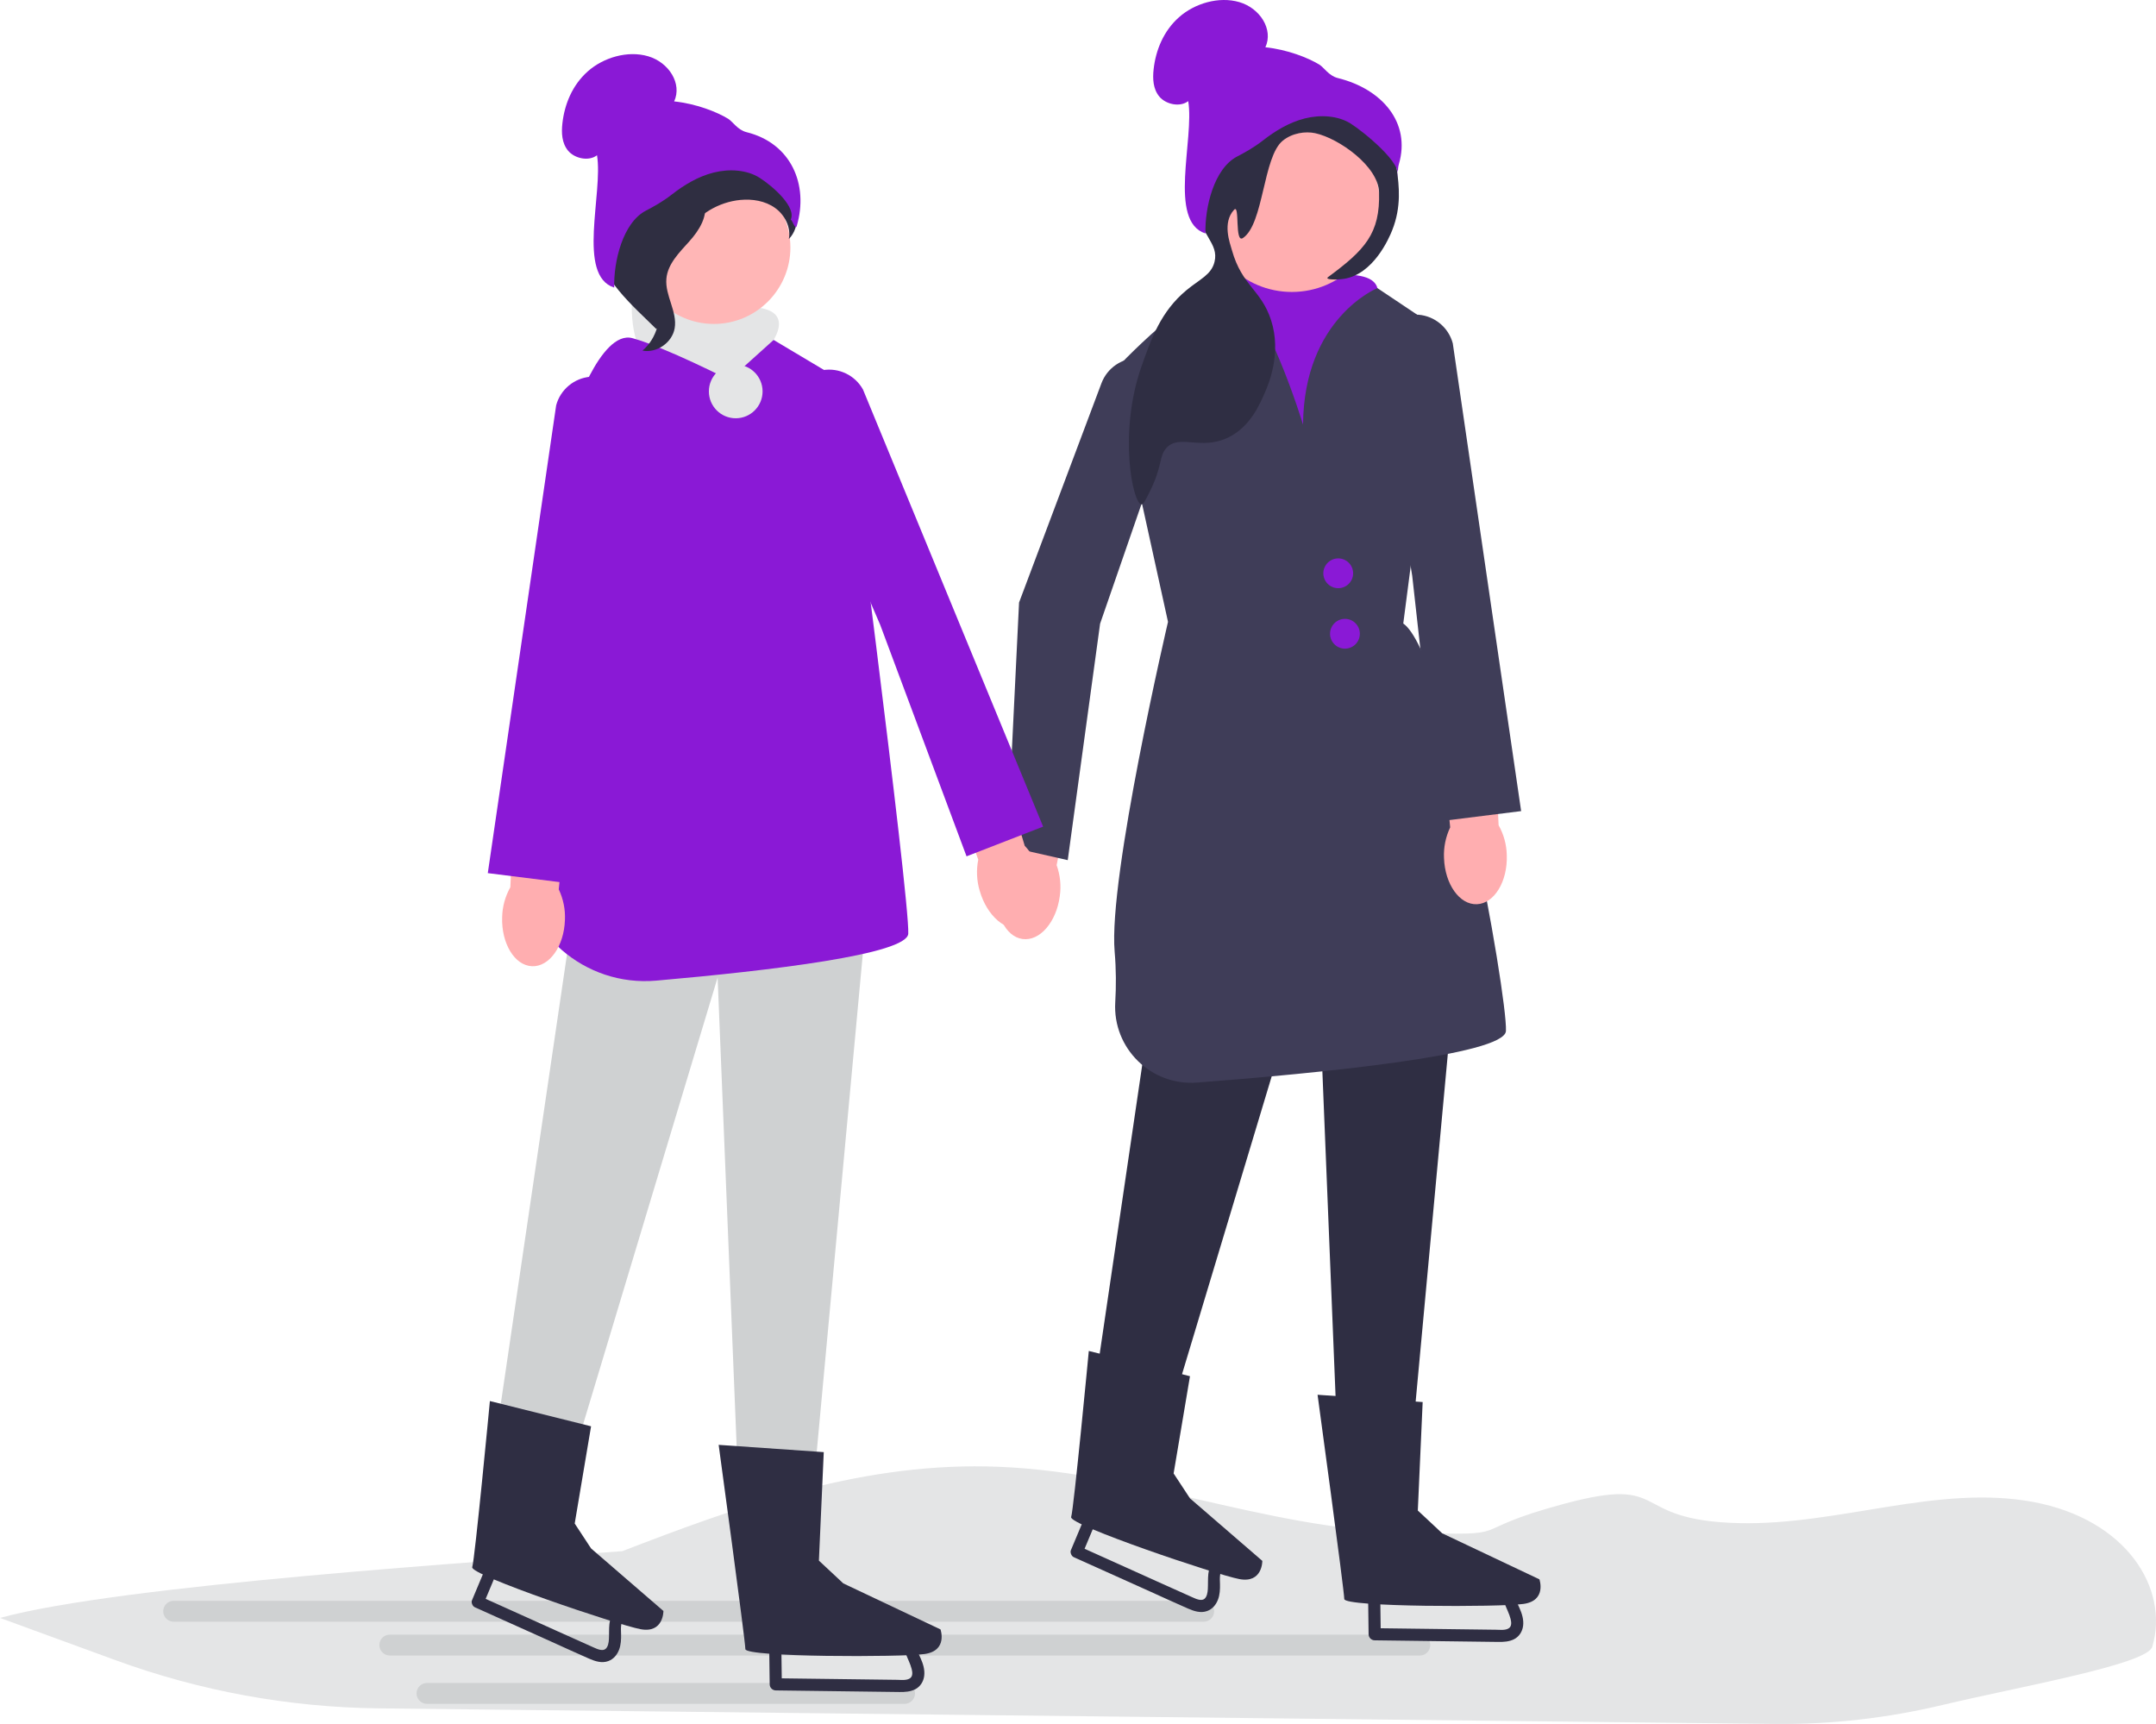 <svg xmlns="http://www.w3.org/2000/svg" width="886.828" height="709.093" viewBox="0 0 886.828 709.093" xmlns:xlink="http://www.w3.org/1999/xlink"><path d="M885.299,677.336c-2.156,7.281-54.105,16.28-86.423,23.976-22.526,5.364-45.611,8.022-68.765,7.764l-574.28-6.401c-36.944-.412-73.549-7.106-108.247-19.795L0,665.478c49.31-13.59,202.12-23.42,255.96-27.46,45.85-17.65,95.45-35.895,149.87-34.855,59.76,1.14,112.95,25.525,172.67,27.235,48.37,1.38,20.883-.079,65.103-11.924,44.22-11.84,25.526,6.957,71.846,8.012,41.02,.935,81.7-16.015,120.9-8.7,38.5,7.18,56,35.72,48.95,59.55Z" fill="#e4e5e6"/><path d="M584.027,680.937H160.332c-2.366,0-4.291-1.925-4.291-4.291s1.925-4.292,4.291-4.292h423.695c2.366,0,4.291,1.926,4.291,4.292s-1.925,4.291-4.291,4.291Z" fill="#cfd1d2"/><path d="M372.088,700.813H175.629c-2.366,0-4.291-1.925-4.291-4.291s1.925-4.291,4.291-4.291h196.459c2.366,0,4.292,1.925,4.292,4.291s-1.925,4.291-4.292,4.291Z" fill="#cfd1d2"/><path d="M495.122,667.03H71.427c-2.366,0-4.291-1.925-4.291-4.291s1.925-4.292,4.291-4.292H495.122c2.366,0,4.291,1.926,4.291,4.292s-1.925,4.291-4.291,4.291Z" fill="#cfd1d2"/><path d="M562.712,654.172c.078,6.007,.155,12.014,.233,18.021,.018,1.364,1.131,2.482,2.5,2.5,11.318,.146,22.635,.292,33.952,.438,5.659,.073,11.317,.167,16.976,.219,2.182,.02,4.418-.101,6.398-1.107,2.115-1.075,3.424-3.16,3.724-5.475,.334-2.577-.464-5.082-1.505-7.408-.982-2.195-2.46-4.619-1.604-7.071,.445-1.275-.506-2.735-1.746-3.075-1.377-.378-2.629,.467-3.075,1.746-1.664,4.77,1.683,8.552,2.787,12.936,.313,1.244,.535,2.926-.649,3.777-1.403,1.009-3.714,.685-5.329,.664-10.652-.137-21.304-.275-31.955-.412-5.992-.077-11.983-.155-17.975-.232l2.5,2.5c-.078-6.007-.155-12.014-.233-18.021-.042-3.215-5.042-3.224-5,0h0Z" fill="#2f2e43"/><path d="M447.449,621.024c-2.323,5.54-4.645,11.081-6.968,16.621-.385,.918,.24,2.414,1.149,2.823,10.474,4.712,20.947,9.425,31.421,14.137,5.204,2.341,10.384,4.75,15.619,7.022,2.471,1.072,5.222,1.988,7.884,1.005,2.141-.791,3.575-2.499,4.4-4.58,.827-2.084,.918-4.367,.864-6.582-.049-2.019-.324-4.688,1.173-6.294,2.192-2.352-1.336-5.896-3.536-3.536-3.209,3.443-2.39,7.776-2.643,12.055-.08,1.359-.367,3.094-1.399,3.938-1.256,1.028-3.457,.017-4.811-.585-9.888-4.39-19.733-8.878-29.599-13.317l-16.849-7.581,1.149,2.823c2.323-5.54,4.645-11.081,6.968-16.621,.522-1.246-.563-2.75-1.746-3.075-1.442-.396-2.551,.496-3.075,1.746h0l-0-0Z" fill="#2f2e43"/><g><polygon points="552.941 601.462 554.288 630.713 552.939 638.808 557.66 648.251 594.759 652.298 596.783 634.76 577.222 624.643 576.653 608.114 552.941 601.462" fill="#ffaeb0"/><path d="M583.191,621.307l1.995-44.622-43.23-2.993s10.982,80.63,10.982,84.003,64.08,3.373,73.723,2.024,6.546-10.118,6.546-10.118l-39.988-18.929-10.028-9.365,0,0Z" fill="#2f2e43"/></g><g><polygon points="458.594 570.719 450.509 598.863 446.641 606.1 448.092 616.558 481.945 632.265 489.474 616.297 474.18 600.451 483.774 575.573 458.594 570.719" fill="#ffaeb0"/><path d="M482.745,606.049l6.729-39.992-41.614-10.386s-6.185,65.127-7.264,68.322c-1.079,3.195,59.631,23.703,69.198,25.51,9.567,1.808,9.44-7.491,9.44-7.491l-29.76-25.716-6.729-10.248-0-0Z" fill="#2f2e43"/></g><polygon points="584.651 275.143 492.481 284.253 446.995 593.1 476.446 597.634 541.528 381.473 551.267 621.307 578.153 621.307 605.326 327.718 584.651 275.143" fill="#2f2e43"/><polygon points="550.723 113.746 552.194 137.621 507.612 139.882 521.418 108.427 550.723 113.746" fill="#ffaeb0"/><path d="M554.482,113.011s-27.543,5.875-47.939-6.54c0,0-2.607,20.285,6.704,29.153,9.311,8.868,17.265,57.197,17.265,57.197l29.734-1.774,2.66-62.074s12.858-15.519-8.424-15.962c0,0,0,0,0,0Z" fill="#8a19d6"/><path d="M480.436,255.782s-24.608,105.083-21.948,135.677c.634,7.287,.626,14.31,.246,20.781-1.111,18.938,14.754,34.492,33.669,33.044,49.238-3.767,126.581-11.266,127.035-21.236,.665-14.632-24.276-154.964-42.233-167.601l15.629-120.38-26.268-17.563s-30.247,12.243-30.588,56.138c0,0-15.966-52.419-29.436-56.138s-48.719,34.412-48.719,34.412l22.613,102.866h0Z" fill="#3f3d58"/><path id="uuid-cce7c04d-215f-45bf-b339-27755470716f-565" d="M435.919,368.624c-1.415,10.73-8.291,18.61-15.357,17.6-7.066-1.009-11.645-10.525-10.229-21.258,.505-4.296,2.067-8.392,4.556-11.945l6.589-45.377,21.976,3.873-8.829,44.323c1.477,4.121,1.921,8.504,1.294,12.785,0,0,0,0,0,0Z" fill="#ffaeb0"/><path d="M439.193,353.789l-24.906-5.635,.021-.419,4.86-99.901,.028-.073,33.875-90.15c2.365-6.295,8.472-10.444,15.196-10.323h0c4.925,.09,9.454,2.394,12.421,6.324,2.97,3.93,3.95,8.916,2.689,13.678l-30.875,89.241-13.31,97.257h-0Z" fill="#3f3d58"/><path id="uuid-ad312868-1177-40a8-a722-e44767ca9c93-566" d="M593.964,352.899c.357,10.817,6.427,19.332,13.558,19.02,7.131-.312,12.621-9.333,12.263-20.153-.082-4.325-1.235-8.554-3.363-12.334l-2.111-45.805-22.25,1.701,4.443,44.975c-1.874,3.956-2.745,8.275-2.54,12.596,0,0,0,0,0,0v-0Z" fill="#ffaeb0"/><path d="M592.16,337.813l-.057-.503-11.219-100.477-14.419-88.95c-.788-4.862,.675-9.728,4.016-13.349,3.341-3.62,8.071-5.465,12.981-5.077h0c6.704,.539,12.375,5.266,14.112,11.762l28.117,192.401-33.532,4.191Z" fill="#3f3d58"/><circle cx="531.379" cy="83.919" r="36.169" fill="#ffaeb0"/><path d="M548.587,37.06c7.967,2.8,12.525,4.402,16.701,8.425,7.053,6.795,8.218,15.876,9.299,24.314,.846,6.601,1.94,15.135-1.925,24.886-1.319,3.328-7.718,18.153-19.965,20.027-2.405,.368-8.052,.465-6.425-.737,15.064-11.121,21.493-17.835,20.966-34.975-.327-10.65-16.601-22.148-26.264-24.216-4.071-.871-9.49-.075-13.376,3.115-8.121,6.667-7.775,34.238-16.339,40.001-3.522,2.37-1.175-14.314-3.657-11.609-4.896,5.339-1.756,13.514-.876,16.628,4.174,14.769,12.042,16.214,16.119,28.826,4.401,13.616-1.138,26.435-2.452,29.475-2.285,5.288-6.206,14.364-15.166,18.718-11.372,5.527-20.336-1.67-25.623,4.5-2.956,3.449-1.357,7.102-6.695,17.83-1.743,3.502-2.614,5.253-3.385,5.191-3.65-.294-9.56-29.512-.002-56.723,4.011-11.419,7.941-22.608,18.476-31.356,5.569-4.625,10.24-6.29,11.57-11.691,1.899-7.717-5.988-11.01-7.569-23.186-1.081-8.327-1.84-20.236,1.1-27.869,2.776-7.208,5.186-13.466,11.495-19.139,1.515-1.363,13.745-10.625,26.713-10.887,5.97-.12,10.356,8.02,17.278,10.453,0,0-0,0-0,0Z" fill="#2f2e43"/><path d="M495.84,96.031c-.297-10.712,3.516-26.672,13.008-31.645,3.24-1.697,6.821-3.64,10.678-6.641,5.015-3.901,10.68-7.373,17.108-9.009s13.734-1.217,19.004,2.129,21.938,16.85,19.047,22.092c.492-1.236,.077-3.253,.718-5.45,4.977-17.055-6.861-30.895-25.135-35.408-3.655-.903-5.719-4.378-7.538-5.494-4.629-2.841-13.164-6.209-22.239-7.163,3.38-7.326-2.208-16.062-10.676-18.559s-18.461,.522-24.86,6.21c-6.399,5.688-9.563,13.594-10.434,21.379-.439,3.921-.25,8.14,2.37,11.278s8.399,4.488,11.867,1.847c2.602,15.559-8.434,49.442,7.081,54.433,0,0,0,0,0,0Z" fill="#8a19d6"/><circle cx="550.456" cy="235.804" r="6.126" fill="#8a19d6"/><circle cx="553.217" cy="260.673" r="6.126" fill="#8a19d6"/><polygon points="268.337 131.727 261.877 153.495 302.627 165.11 296.578 133.068 268.337 131.727" fill="#ffaeb0"/><path d="M316.362,674.773l.233,18.021c.018,1.364,1.131,2.482,2.5,2.5,11.317,.146,22.635,.292,33.952,.438,5.659,.073,11.317,.167,16.976,.219,2.182,.02,4.418-.101,6.398-1.107,2.115-1.075,3.424-3.16,3.724-5.475,.334-2.577-.464-5.082-1.505-7.408-.982-2.195-2.46-4.619-1.604-7.071,.445-1.275-.506-2.735-1.746-3.075-1.377-.378-2.629,.467-3.075,1.746-1.664,4.77,1.683,8.552,2.787,12.936,.313,1.244,.535,2.926-.649,3.777-1.403,1.009-3.714,.685-5.329,.664-10.652-.137-21.304-.275-31.955-.412-5.992-.077-11.983-.155-17.975-.232l2.5,2.5-.233-18.021c-.042-3.215-5.042-3.224-5,0h-0Z" fill="#2f2e43"/><path d="M201.099,641.625c-2.323,5.54-4.645,11.081-6.968,16.621-.385,.918,.24,2.414,1.149,2.823,10.474,4.712,20.947,9.425,31.421,14.137,5.204,2.341,10.384,4.75,15.619,7.022,2.471,1.072,5.222,1.988,7.884,1.005,2.141-.791,3.575-2.499,4.4-4.58,.827-2.084,.918-4.367,.864-6.582-.049-2.019-.324-4.688,1.173-6.294,2.192-2.352-1.336-5.896-3.536-3.536-3.209,3.443-2.39,7.776-2.643,12.055-.08,1.359-.367,3.094-1.399,3.938-1.256,1.028-3.457,.017-4.811-.585-9.888-4.39-19.733-8.878-29.599-13.317l-16.849-7.581,1.149,2.823c2.323-5.54,4.645-11.081,6.968-16.621,.522-1.246-.563-2.75-1.746-3.075-1.442-.396-2.551,.496-3.075,1.746h0v-0Z" fill="#2f2e43"/><polygon points="338.301 295.745 246.131 304.854 200.646 613.701 230.096 618.236 295.178 402.075 304.918 641.908 331.803 641.908 358.976 348.319 338.301 295.745" fill="#cfd1d2"/><path d="M308.132,126.257s-27.543,5.875-47.939-6.54c0,0-2.607,20.285,6.704,29.153s17.266,57.197,17.266,57.197l29.734-1.774,2.66-62.074s12.858-15.519-8.424-15.962c0,0-0-0-0-0Z" fill="#e4e5e6"/><path d="M212.65,351.436c.074,.85,.139,1.696,.196,2.538,1.998,29.588,27.552,51.963,57.093,49.373,47.078-4.127,103.274-10.828,103.66-19.322,.665-14.632-27.114-227.356-27.114-227.356l-28.268-16.855-18.267,16.457s-26.286-13.446-39.756-17.165-25.272,33.612-25.272,33.612c0,0-24.932,148.124-22.271,178.718h0Z" fill="#8a19d6"/><g><path id="uuid-a05a3423-08cc-4218-bc3c-f9bd802c62ba-567" d="M402.992,366.417c2.978,10.405,10.939,17.187,17.78,15.149,6.841-2.038,9.97-12.124,6.989-22.532-1.132-4.175-3.28-7.997-6.264-11.145l-13.194-43.914-21.167,7.065,15.254,42.541c-.855,4.293-.648,8.694,.602,12.836,0,0,0,0,0,0v0Z" fill="#ffaeb0"/><path d="M397.57,352.224l-.177-.474-35.334-94.726-35.633-82.766c-1.948-4.524-1.713-9.599,.646-13.925,2.359-4.324,6.499-7.265,11.356-8.083h0c6.634-1.109,13.284,2.096,16.551,7.974l74.095,179.774-31.504,12.226h-0Z" fill="#8a19d6"/></g><g><path id="uuid-ba3ead3d-9edb-4a15-8f87-72cb079bc624-568" d="M232.374,378.404c-.357,10.817-6.427,19.332-13.558,19.02-7.131-.312-12.621-9.333-12.263-20.153,.082-4.325,1.235-8.554,3.363-12.334l2.111-45.805,22.25,1.701-4.443,44.975c1.874,3.956,2.745,8.275,2.54,12.596,0,0,0,0,0,0l-0-0Z" fill="#ffaeb0"/><path d="M200.646,359.127l28.117-192.401c1.737-6.497,7.408-11.223,14.112-11.762h0c4.91-.388,9.641,1.457,12.981,5.077,3.341,3.621,4.804,8.486,4.016,13.349l-14.419,88.95-11.219,100.477-.057,.503-33.532-4.191h0Z" fill="#8a19d6"/></g><g><circle cx="293.641" cy="101.76" r="31.477" fill="#ffb6b6"/><path d="M291.129,59.442c.911,.532,2.131-.273,2.423-1.286s-.048-2.089-.386-3.089l-1.698-5.03c-1.204-3.568-14.432-.624-17.041-3.339-3.937-4.098,1.755-11.777-3.878-11.022-7.234,.97-14.371,4.887-17.734,11.364s-1.931,15.515,4.146,19.556c-8.662,9.928-11.681,20.992-11.204,34.159,.477,13.167,14.825,25.284,24.182,34.56,2.09-1.267,3.989-7.203,2.84-9.359-1.149-2.157,.497-4.655-.926-6.641s-2.614,1.177-1.175-.799c.908-1.246-2.635-4.114-1.286-4.86,6.527-3.608,8.698-11.744,12.798-17.974,4.945-7.515,13.408-12.604,22.364-13.448,4.934-.465,10.145,.377,14.188,3.241s6.662,7.983,5.724,12.848c2.429-2.466,3.637-6.08,3.182-9.511s-2.567-6.603-5.555-8.349c1.817-6.009,.26-12.921-3.957-17.571-4.217-4.65-21.326-3.858-27.483-2.634" fill="#2f2e41"/><path d="M290.173,82.417c-8.155,.88-14.043,7.944-19.015,14.468-2.866,3.76-5.868,7.912-5.796,12.639,.073,4.779,3.268,8.878,4.795,13.408,2.496,7.403,.063,16.211-5.879,21.284,5.871,1.114,12.218-3.288,13.232-9.178,1.18-6.856-4.017-13.473-3.402-20.403,.542-6.105,5.353-10.804,9.443-15.368,4.09-4.565,7.931-10.622,6.05-16.455" fill="#2f2e41"/></g><circle cx="302.627" cy="160.996" r="11.044" fill="#e4e5e6"/><g><polygon points="306.591 622.063 307.938 651.315 306.589 659.409 311.311 668.852 348.41 672.9 350.433 655.362 330.872 645.244 330.303 628.716 306.591 622.063" fill="#ffaeb0"/><path d="M336.841,641.908l1.995-44.622-43.23-2.993s10.983,80.63,10.983,84.003,64.08,3.373,73.723,2.024,6.546-10.118,6.546-10.118l-39.988-18.929-10.028-9.365-0,0Z" fill="#2f2e43"/></g><g><polygon points="212.244 591.32 204.159 619.465 200.291 626.702 201.742 637.159 235.595 652.866 243.124 636.899 227.83 621.053 237.424 596.174 212.244 591.32" fill="#ffaeb0"/><path d="M236.395,626.65l6.729-39.992-41.614-10.386s-6.185,65.127-7.264,68.322,59.631,23.703,69.198,25.51c9.567,1.808,9.44-7.491,9.44-7.491l-29.76-25.716-6.729-10.248v-0Z" fill="#2f2e43"/></g><path d="M252.65,118.299c-.297-10.712,3.516-26.672,13.008-31.645,3.24-1.697,6.821-3.64,10.678-6.641,5.015-3.901,10.68-7.373,17.108-9.009s13.734-1.217,19.004,2.129,15.559,12.217,12.668,17.459c.492-1.236,1.984,4.525,2.625,2.328,4.977-17.055-2.389-34.041-20.663-38.554-3.655-.903-5.719-4.378-7.538-5.494-4.629-2.841-13.164-6.209-22.239-7.163,3.38-7.326-2.208-16.062-10.676-18.559s-18.461,.522-24.86,6.21-9.563,13.594-10.434,21.379c-.439,3.921-.251,8.14,2.37,11.278,2.62,3.138,8.399,4.488,11.867,1.847,2.602,15.559-8.434,49.442,7.081,54.433h0l0-0Z" fill="#8a19d6"/></svg>